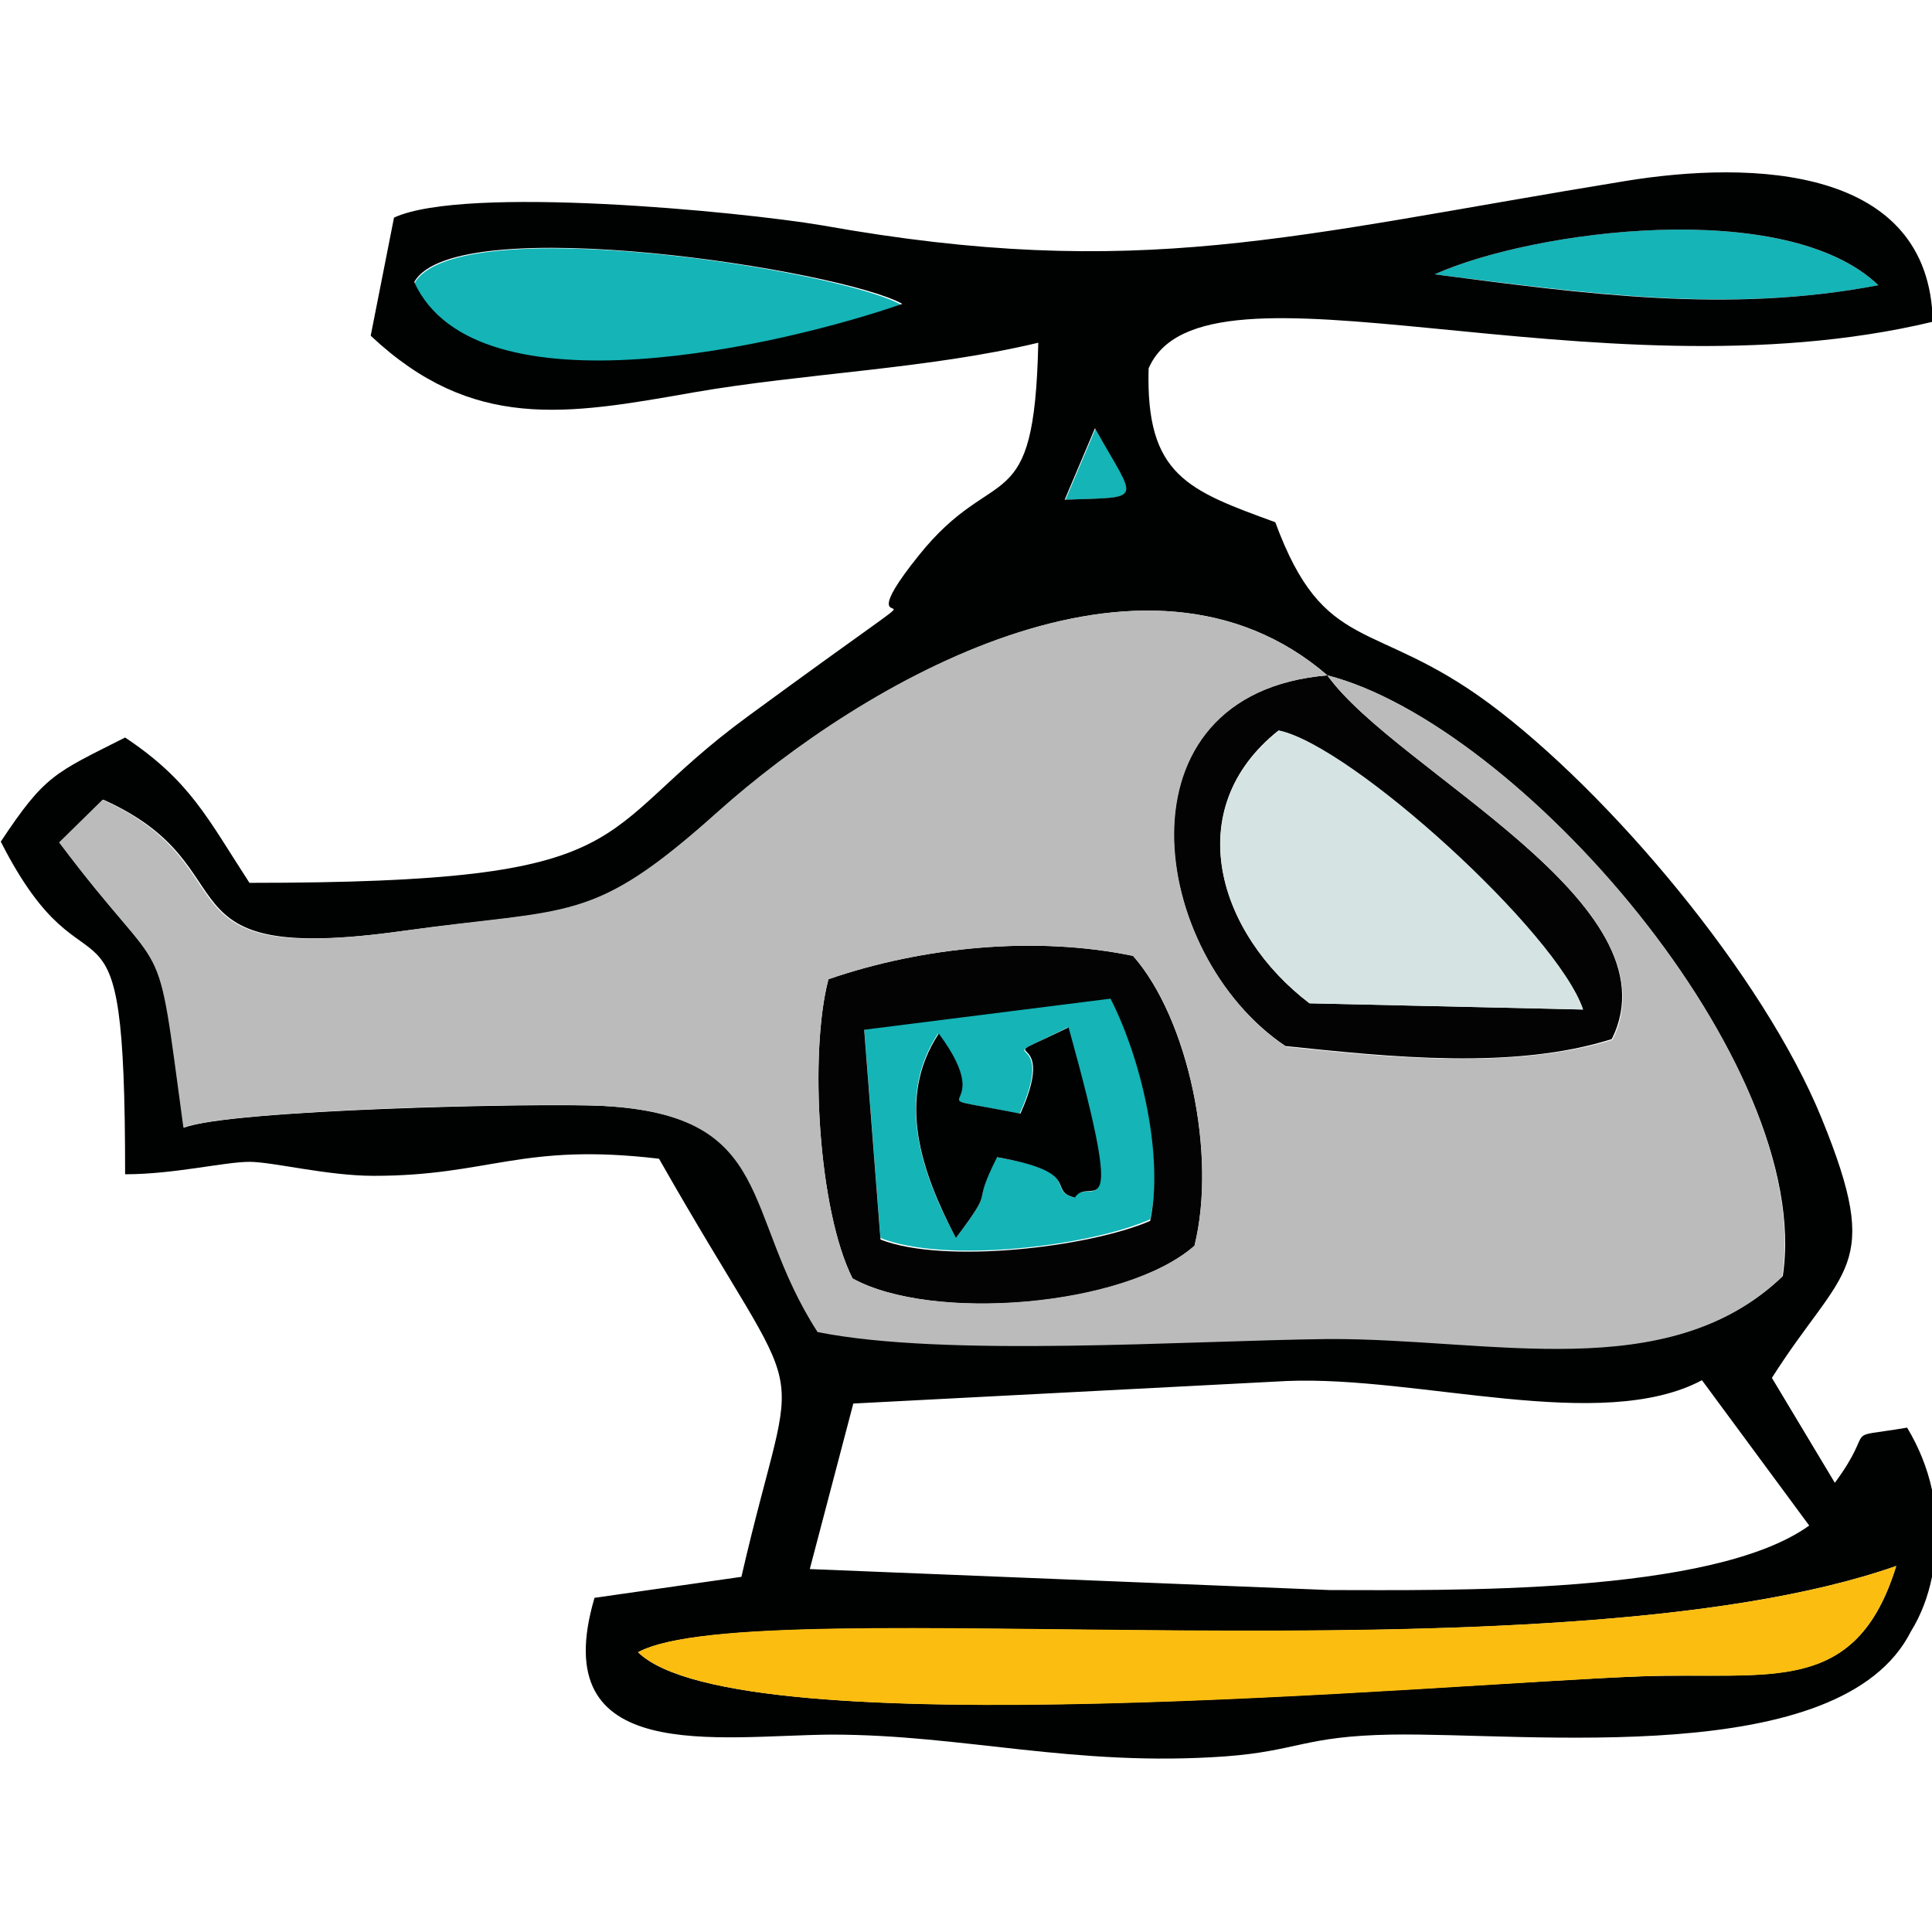 <?xml version="1.0" encoding="utf-8"?>
<!-- Generator: Adobe Illustrator 24.1.2, SVG Export Plug-In . SVG Version: 6.00 Build 0)  -->
<svg version="1.1" id="Слой_1" xmlns="http://www.w3.org/2000/svg" xmlns:xlink="http://www.w3.org/1999/xlink" x="0px" y="0px"
	 viewBox="0 0 248.6 248.6" style="enable-background:new 0 0 248.6 248.6;" xml:space="preserve">
<style type="text/css">
	.st0{fill-rule:evenodd;clip-rule:evenodd;fill:#14B4B7;}
	.st1{fill-rule:evenodd;clip-rule:evenodd;fill:#030303;}
	.st2{fill-rule:evenodd;clip-rule:evenodd;fill:#000202;}
	.st3{fill-rule:evenodd;clip-rule:evenodd;fill:#BBBBBB;}
	.st4{fill-rule:evenodd;clip-rule:evenodd;fill:#FBBD10;}
	.st5{fill-rule:evenodd;clip-rule:evenodd;fill:#D5E3E3;}
</style>
<path class="st0" d="M123,159.3c-4.6-8.6-7.7-18.1-2.3-26.3c8.4,11.2-4.7,7.3,10.5,10.3c5.4-11.9-5.3-5.4,6.2-11.1
	c7.7,27.8,2.8,18.9,0.8,21.9c-3.7-1,1.4-3.3-10-5.2C124.7,156.1,128.4,152.1,123,159.3z M111.2,132.3l2.1,27
	c8.2,3.3,26.8,1.1,34.7-2.4c1.8-8-0.9-20.4-5.1-28.6L111.2,132.3z"/>
<path class="st0" d="M53.3,36.5c8,17.4,47.9,7.9,62.8,2.8C108.5,34.8,58.5,26.9,53.3,36.5z"/>
<path class="st0" d="M184.6,35.3c19.4,2.4,37.9,5.1,57.1,1.4C229.7,25.3,197.3,29.6,184.6,35.3z"/>
<path class="st0" d="M137.1,64.3c10.4-0.4,9.2,0.5,3.9-9.2L137.1,64.3z"/>
<path class="st1" d="M142.9,128.5c4.2,8.3,6.8,20.6,5.1,28.6c-7.9,3.4-26.5,5.6-34.7,2.4l-2.1-27L142.9,128.5z M106.6,126
	c-2.5,9.5-1.3,29.8,3.1,38.5c10.1,5.6,34.9,3.8,44-4.2c2.9-11.7-0.8-29.2-7.9-37.3C133.3,120.4,118.8,121.8,106.6,126z"/>
<path class="st1" d="M168.5,129.1c-11.7-8.9-16.8-24.9-4-35.1c9.4,2,35.8,26,39.2,35.9L168.5,129.1z M170.8,86.9
	c-27.9,2.3-23,35.9-5.4,47.7c13.4,1.4,29.4,3.1,42-0.9C216.1,116.2,179.6,99.2,170.8,86.9L170.8,86.9z"/>
<path class="st2" d="M82.1,212.6c15.3-8.2,117.5,4.5,161.9-11.1c-5.2,16.9-16.3,13.6-32.8,14.2C185.3,216.6,94.9,225.1,82.1,212.6z
	 M248.6,191.7v11.2c-0.5,2.5-1.4,4.9-2.7,7c-9,17.9-49.3,13-66.9,13.3c-11.2,0.2-12,2.1-21.3,2.8c-19.4,1.4-33.7-2.8-50.7-2.8
	c-14.6,0.1-36.9,4.1-30.5-17.6l18.9-2.7c7.3-31.7,9.4-18.6-10.6-53.8c-17.7-2.1-21.8,2.2-36.7,2.2c-6,0-13-1.8-16-1.8
	c-3.2,0-9.7,1.6-16,1.6c0-41.3-4.3-19.8-16-42.8c5.7-8.6,6.9-8.8,16-13.4c8.4,5.6,10.6,10.4,16,18.7c51.6,0,43.2-6.1,64.1-21.4
	c32.6-23.9,10.2-6,22-20.7c9.9-12.4,14.9-4.1,15.4-27.4c-14.2,3.4-30,3.9-44.4,6.4c-16.4,2.9-28.4,5-41.5-7.3l3-15.2
	c9.1-4.2,44.4-0.8,55.1,1c40.9,7.3,60.3,1.3,103.3-5.7c16.5-2.7,39.2-1.9,39.6,18.1c-43.8,10.5-93.9-10.2-100.9,6
	c-0.4,13.8,5.1,15.7,16.3,19.8c6.3,17.1,12.6,12.3,27.5,23.3c15.5,11.5,35.3,35,42.8,53.4c8,19.6,2.8,18.9-6.4,33.4l8.1,13.5
	c5.6-7.6,0.4-5.6,9.3-7.1C246.9,186.2,248,188.9,248.6,191.7z M104.2,201.9l5.6-21.3l55.8-2.9c17-0.7,40.4,6.8,53.4-0.1l13.8,18.7
	c-12.5,9-46.7,8.3-61.7,8.3L104.2,201.9z M170.8,86.9c24.5,6.3,62.7,49.9,58.6,77.3c-14.7,14.1-37.5,7.9-58.4,8
	c-18.1,0.1-49.3,2.4-65.7-0.9c-9.9-15.2-5.1-27.8-27.7-29c-8.8-0.4-48.1,0.5-53.9,2.8c-3.7-27.2-1.7-17.4-16-36.7l5.6-5.5
	c19.6,8.8,5.9,21.4,38.5,16.9c21.9-3,24.3-0.7,40.6-15.3C111.2,87.7,147.3,66.6,170.8,86.9L170.8,86.9z M140.9,55.1
	c5.4,9.7,6.5,8.8-3.9,9.2L140.9,55.1z M116.1,39.1c-14.9,5.2-54.8,14.7-62.8-2.8C58.5,26.9,108.5,34.8,116.1,39.1L116.1,39.1z
	 M184.6,35.3c12.7-5.7,45.2-10,57.1,1.4C222.4,40.4,203.9,37.8,184.6,35.3z"/>
<path class="st2" d="M123,159.3c5.4-7.2,1.7-3.3,5.3-10.4c11.3,2,6.3,4.3,10,5.2c2-3.1,6.9,5.8-0.8-21.9c-11.5,5.6-0.8-0.9-6.2,11.1
	c-15.2-3-2.2,0.9-10.5-10.3C115.3,141.3,118.5,150.7,123,159.3z"/>
<path class="st3" d="M106.6,126c12.2-4.2,26.7-5.6,39.2-3c7.1,8,10.8,25.6,7.9,37.3c-9.1,7.9-33.9,9.8-44,4.2
	C105.3,155.8,104.1,135.5,106.6,126z M170.8,86.9c8.8,12.3,45.3,29.3,36.7,46.9c-12.7,3.9-28.6,2.3-42,0.9
	C147.8,122.8,143,89.3,170.8,86.9z M170.8,86.9c-23.6-20.3-59.7,0.8-78.5,17.6c-16.3,14.6-18.7,12.2-40.6,15.3
	c-32.6,4.6-18.9-8-38.5-16.9l-5.6,5.5c14.4,19.2,12.3,9.5,16,36.7c5.8-2.3,45.2-3.3,53.9-2.8c22.5,1.2,17.8,13.8,27.7,29.1
	c16.4,3.3,47.6,1.1,65.7,0.9c20.9-0.1,43.6,6.1,58.4-8C233.6,136.8,195.4,93.2,170.8,86.9z"/>
<path class="st4" d="M82.1,212.6c12.8,12.5,103.2,4.1,129.1,3.1c16.5-0.6,27.5,2.8,32.8-14.2C199.6,217.1,97.4,204.3,82.1,212.6z"/>
<path class="st5" d="M168.5,129.1l35.2,0.8C200.4,120,174,96,164.6,94C151.7,104.2,156.8,120.2,168.5,129.1z"/>
</svg>
